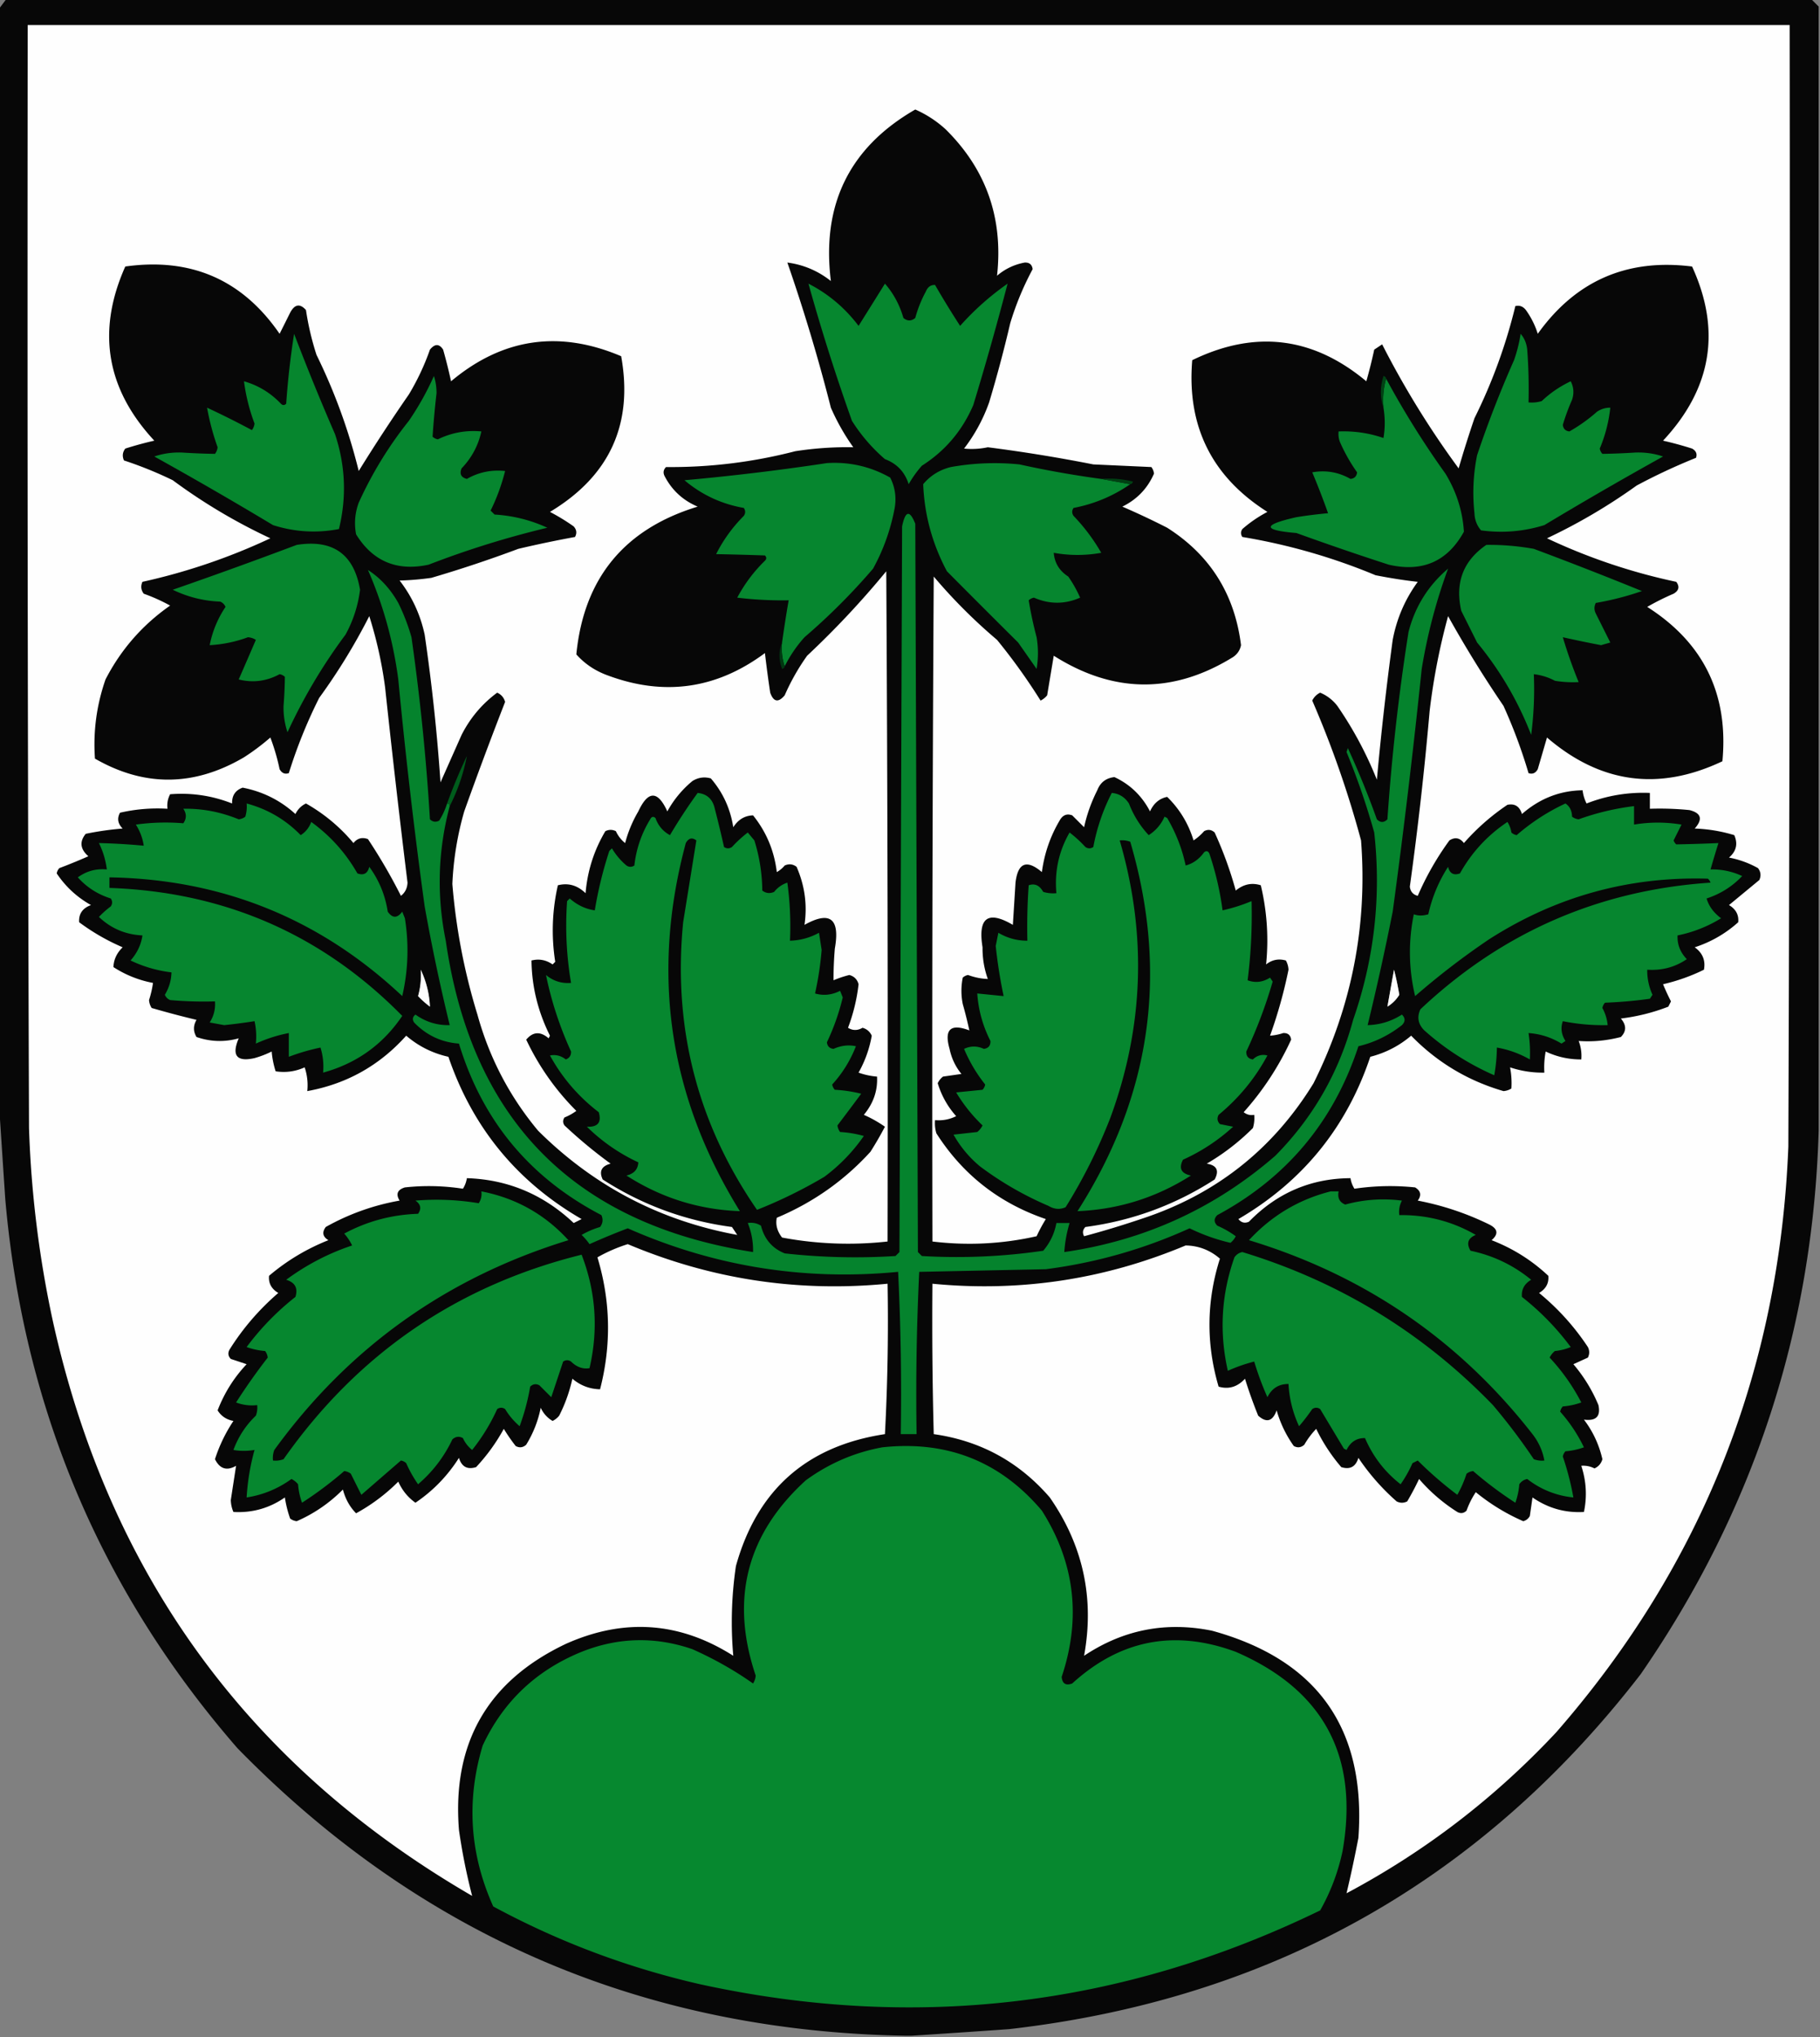 <svg xmlns="http://www.w3.org/2000/svg" width="690" height="772" style="shape-rendering:geometricPrecision;text-rendering:geometricPrecision;image-rendering:optimizeQuality;fill-rule:evenodd;clip-rule:evenodd"><rect width="100%" height="100%" fill="#808080" stroke="none"/><path style="opacity:.943" fill="#000100" d="M2.5-.5h684l3 3v426c-2.199 75.429-24.699 144.096-67.5 206-60.527 78.368-140.361 123.201-239.5 134.5a5444.184 5444.184 0 0 1-37 2.5h-2c-99.626-1.691-184.126-38.024-253.5-109-51.725-59.495-81.058-128.828-88-208-.86-12.822-1.694-25.488-2.5-38V3.5a304.438 304.438 0 0 0 3-4zm157 368c2.097 4.387 3.263 9.054 3.5 14a35.594 35.594 0 0 1-4.5-4 28.819 28.819 0 0 0 1-10zm369 0c.783 3.009 1.45 6.176 2 9.5-1.104 1.82-2.604 3.32-4.5 4.5.809-4.591 1.642-9.258 2.5-14z"/><path style="opacity:1" fill="#fefefe" d="M510.5 717.5a476.959 476.959 0 0 0 4.5-21c2.966-41.364-15.534-67.531-55.5-78.5-17.526-3.552-33.693-.386-48.5 9.5 3.975-21.792-.358-41.792-13-60-11.655-13.494-26.321-21.494-44-24-.5-18.997-.667-37.997-.5-57 33.242 3.227 65.242-1.606 96-14.5 4.922.086 9.255 1.753 13 5-5.109 16.1-5.276 32.266-.5 48.5 3.826 1.109 7.159.109 10-3a174.575 174.575 0 0 0 5 14c3.159 2.841 5.492 2.174 7-2a43.982 43.982 0 0 0 6.5 13.5c1.444.781 2.777.614 4-.5a31.177 31.177 0 0 1 4.5-6 66.694 66.694 0 0 0 9.5 14.5c3.304 1.042 5.471-.125 6.5-3.5a84.943 84.943 0 0 0 14.5 16.5c1.333.667 2.667.667 4 0a103.382 103.382 0 0 0 4.5-8.5 64.556 64.556 0 0 0 14.5 12.5c1.284.684 2.451.517 3.5-.5a31.412 31.412 0 0 1 3.5-7 76.71 76.71 0 0 0 18 11c1.147-.318 1.981-.984 2.5-2l1-7c5.899 4.079 12.399 5.912 19.5 5.5 1.233-5.865.899-11.699-1-17.5a9.108 9.108 0 0 1 5 1c1.546-.712 2.546-1.878 3-3.5-1.265-5.528-3.598-10.528-7-15 4.583.612 6.416-1.221 5.5-5.5a58.174 58.174 0 0 0-9.5-15.5c1.851-.837 3.684-1.671 5.5-2.5.667-1.333.667-2.667 0-4a91.839 91.839 0 0 0-18.5-20.5c2.602-1.554 3.769-3.72 3.5-6.5-6.273-5.888-13.44-10.388-21.5-13.5 2.71-2.351 2.377-4.351-1-6a107.228 107.228 0 0 0-27-9c1.491-2.022 1.158-3.688-1-5a91.548 91.548 0 0 0-23 .5 10.258 10.258 0 0 1-1.5-4c-15.022.087-27.855 5.587-38.5 16.5-1.574.699-2.907.365-4-1 24.373-14.253 41.04-34.753 50-61.5 5.805-1.485 10.971-4.152 15.5-8 9.804 10.07 21.471 17.07 35 21a6.293 6.293 0 0 0 3-1 31.6 31.6 0 0 0-.5-8 38.496 38.496 0 0 0 13 2 32.462 32.462 0 0 1 .5-8c4.255 2.022 8.755 3.022 13.5 3a15.418 15.418 0 0 0-1-7c5.338.387 10.671-.113 16-1.5 2.147-2.162 2.147-4.496 0-7a74.332 74.332 0 0 0 18-4.5l1-2a83.63 83.63 0 0 1-3-6.5 71.477 71.477 0 0 0 15.5-5.5c.658-3.525-.509-6.359-3.5-8.5a45.474 45.474 0 0 0 16.5-9.5c.269-2.78-.898-4.946-3.5-6.5l11.5-9.5c.72-1.612.554-3.112-.5-4.5a36.314 36.314 0 0 0-11-4c2.775-2.38 3.442-5.213 2-8.5a58.036 58.036 0 0 0-15-2.5c3.151-3.54 2.485-5.874-2-7a112.97 112.97 0 0 0-15-.5v-6c-8.284-.343-16.284.99-24 4a14.72 14.72 0 0 1-1.5-5c-8.608.12-16.274 3.12-23 9-.869-2.894-2.702-4.061-5.5-3.5a84.943 84.943 0 0 0-16.5 14.5c-1.555-2.015-3.389-2.348-5.5-1a108.656 108.656 0 0 0-12 21c-1.791-.462-2.791-1.629-3-3.5 3.06-22.101 5.56-44.268 7.5-66.5a245.231 245.231 0 0 1 7-36 442.15 442.15 0 0 0 21 34 196.907 196.907 0 0 1 9.5 25.5c1.496.507 2.663.007 3.5-1.5l3.5-12c20.266 17.407 42.433 20.407 66.5 9 2.392-25.382-7.108-44.882-28.5-58.5a94.478 94.478 0 0 1 10-5c2.025-1.194 2.359-2.694 1-4.5a223.206 223.206 0 0 1-49-16.5 216.868 216.868 0 0 0 34-20 228.065 228.065 0 0 1 22.5-10.5c.507-1.496.007-2.663-1.5-3.5a133.74 133.74 0 0 0-11-3c18.446-19.766 22.112-41.766 11-66-24.62-3.104-44.12 5.396-58.5 25.5a31.646 31.646 0 0 0-4.5-9c-1.091-1.388-2.424-1.888-4-1.5a203.147 203.147 0 0 1-15.5 42.5 430.744 430.744 0 0 0-6 19 339.387 339.387 0 0 1-29-47l-3 2a195.112 195.112 0 0 1-3 12c-20.228-16.892-42.228-19.559-66-8-2.095 24.977 7.405 44.144 28.5 57.5a48.932 48.932 0 0 0-9.5 6.5c-.667 1-.667 2 0 3a228.578 228.578 0 0 1 50.5 14.5c5.629 1.111 10.962 1.944 16 2.5-4.81 6.587-7.977 13.921-9.5 22a1222.01 1222.01 0 0 0-6 53 141.156 141.156 0 0 0-15-28c-1.739-2.241-3.906-3.908-6.5-5a6.547 6.547 0 0 0-3 3 383.717 383.717 0 0 1 18.5 53c2.48 32.266-3.52 62.933-18 92-15.43 25.152-37.263 42.319-65.5 51.5a350.414 350.414 0 0 1-21.5 6.5c-.684-1.284-.517-2.451.5-3.5 17.692-2.348 34.025-8.348 49-18 1.818-3.387.818-5.387-3-6a85.684 85.684 0 0 0 17.5-13.5 12.93 12.93 0 0 0 .5-5c-1.478.262-2.811-.071-4-1a109.381 109.381 0 0 0 18-27.5c-.234-1.732-1.234-2.566-3-2.5-1.635.546-3.301.88-5 1a178.426 178.426 0 0 0 7-25 7.93 7.93 0 0 0-1-3.5c-2.757-.782-5.257-.282-7.5 1.5 1.023-10.087.356-20.087-2-30-3.4-1.084-6.566-.417-9.5 2a145.256 145.256 0 0 0-8-22c-1.223-1.114-2.556-1.281-4-.5a19.887 19.887 0 0 1-4 3.5c-1.935-6.373-5.268-11.873-10-16.5-2.96.606-5.127 2.439-6.5 5.5-3.084-5.919-7.584-10.253-13.5-13-3.188.356-5.355 2.023-6.5 5a58.455 58.455 0 0 0-5 14l-4.5-4.5c-1.867-.711-3.367-.211-4.5 1.5-3.718 6.151-6.051 12.818-7 20-5.769-4.889-9.102-3.555-10 4l-1 16c-9.475-5.558-13.308-2.724-11.5 8.5-.043 4.156.624 8.156 2 12-2.495-.078-4.995-.578-7.5-1.5a3.943 3.943 0 0 0-2 1 25.238 25.238 0 0 0 0 10 163.198 163.198 0 0 1 2.5 10c-7.12-2.714-9.62-.381-7.5 7 .739 3.562 2.239 6.728 4.5 9.5l-7 1a7.248 7.248 0 0 0-2 2.5c1.432 4.701 3.766 8.867 7 12.5-2.514 1.252-5.18 1.752-8 1.5a12.93 12.93 0 0 0 .5 5c9.981 15.636 23.814 26.47 41.5 32.5a60.631 60.631 0 0 0-3.5 6.5c-13.009 2.942-26.176 3.609-39.5 2-.167-84.001 0-168.001.5-252a203.899 203.899 0 0 0 24 24 225.675 225.675 0 0 1 16.5 23 7.248 7.248 0 0 0 2.5-2l2.5-15c22.671 14.353 45.338 14.52 68 .5 1.624-1.117 2.624-2.617 3-4.5-2.413-19.353-11.746-34.186-28-44.5a290.008 290.008 0 0 0-17-8c5.559-2.725 9.559-6.891 12-12.5a4.933 4.933 0 0 0-1-2.5l-22-1a597.525 597.525 0 0 0-40-6.5 28.95 28.95 0 0 1-9 .5 63.56 63.56 0 0 0 9.5-17.5 496.928 496.928 0 0 0 8-30 110.837 110.837 0 0 1 8.5-20.5c-.234-1.732-1.234-2.566-3-2.5-3.966.733-7.466 2.4-10.5 5 2.401-21.806-4.099-40.306-19.5-55.5a42.157 42.157 0 0 0-11.5-7.5c-24.925 14.347-35.592 36.013-32 65-4.885-3.861-10.385-6.195-16.5-7a673.034 673.034 0 0 1 16.5 55 82.671 82.671 0 0 0 8.5 15c-7.264-.142-14.598.358-22 1.5a188.089 188.089 0 0 1-49 6c-1.017 1.049-1.184 2.216-.5 3.5 2.767 5.309 6.933 9.142 12.5 11.5-27.822 8.482-43.155 27.149-46 56 3.237 3.632 7.237 6.299 12 8 21.361 7.928 41.194 5.095 59.5-8.5a461.346 461.346 0 0 0 2 15c1.253 3.544 3.087 3.877 5.5 1a83.167 83.167 0 0 1 8.5-15 338.907 338.907 0 0 0 30-32c.5 84.666.667 169.333.5 254a135.465 135.465 0 0 1-40-1.5c-1.867-2.393-2.534-4.893-2-7.5 13.749-5.776 25.583-14.109 35.5-25a133.668 133.668 0 0 0 5.5-9.5 46.069 46.069 0 0 0-8-4.5c3.626-4.365 5.293-9.198 5-14.5a26.724 26.724 0 0 1-7-1.5 43.996 43.996 0 0 0 5-14c-.712-1.546-1.878-2.546-3.5-3-1.882 1.106-3.716 1.106-5.5 0a67.87 67.87 0 0 0 4-16.5c-.5-1.833-1.667-3-3.5-3.5a40.179 40.179 0 0 0-6 2c-.003-3.965.164-7.965.5-12 2.025-11.407-1.808-14.407-11.5-9 1.109-7.549.109-14.882-3-22-1.388-1.054-2.888-1.22-4.5-.5a10.756 10.756 0 0 1-3 2.5c-.963-8.066-3.963-15.233-9-21.5-3.142.088-5.642 1.588-7.5 4.5-1.101-7.032-3.935-13.198-8.5-18.5-2.471-.706-4.805-.373-7 1-3.922 3.251-7.088 7.084-9.5 11.5-3.614-7.966-7.281-7.966-11 0a47.223 47.223 0 0 0-5 12 12.14 12.14 0 0 1-3.5-4.5c-1.333-.667-2.667-.667-4 0-4.29 7.206-6.79 15.04-7.5 23.5-3.078-2.996-6.578-3.996-10.5-3a76.689 76.689 0 0 0-1 29l-1 1c-2.457-1.725-5.123-2.225-8-1.5.114 9.883 2.448 19.383 7 28.5l-.5 1c-3.119-2.711-5.953-2.544-8.5.5a95.822 95.822 0 0 0 19 27 20.532 20.532 0 0 1-4.5 2.5c-.667 1-.667 2 0 3a180.773 180.773 0 0 0 17.5 14.5c-3.459.916-4.459 2.916-3 6 14.973 9.651 31.306 15.651 49 18l2 3c-29.261-5.38-54.428-18.547-75.5-39.5-10.801-12.932-18.468-27.599-23-44a231.984 231.984 0 0 1-9.5-49.5 117.438 117.438 0 0 1 4.5-27.5 1548.8 1548.8 0 0 1 15.5-41.5c-.454-1.622-1.454-2.788-3-3.5-5.726 4.232-10.226 9.565-13.5 16l-8 18a729.617 729.617 0 0 0-6-56c-1.636-7.588-4.802-14.421-9.5-20.5 3.8-.083 7.8-.416 12-1a478.214 478.214 0 0 0 33-11 437.326 437.326 0 0 1 21.5-4.5c.781-1.444.614-2.777-.5-4a77.927 77.927 0 0 0-9-5.5c22.634-13.592 31.634-33.258 27-59-23.531-9.997-45.031-6.83-64.5 9.5a195.112 195.112 0 0 0-3-12c-1.482-2.281-3.149-2.281-5 0a91.958 91.958 0 0 1-8 17 664.408 664.408 0 0 0-19 29 217.15 217.15 0 0 0-16-44 104.915 104.915 0 0 1-4-17c-2.276-2.564-4.276-2.23-6 1-1.34 2.702-2.673 5.369-4 8-14.094-20.489-33.594-28.989-58.5-25.5-10.903 24.396-7.236 46.396 11 66-3.71.844-7.377 1.844-11 3-1.054 1.388-1.22 2.888-.5 4.5a146.799 146.799 0 0 1 18.5 7.5 214.36 214.36 0 0 0 37 22A231.307 231.307 0 0 1 54 220.5c-.72 1.612-.554 3.112.5 4.5a67.473 67.473 0 0 1 10 4.5c-10.473 7.307-18.64 16.64-24.5 28-3.39 9.734-4.724 19.734-4 30 18.759 10.777 37.592 10.61 56.5-.5a86.418 86.418 0 0 0 10-7.5 80.319 80.319 0 0 1 3.5 12c.837 1.507 2.004 2.007 3.5 1.5a188.573 188.573 0 0 1 11.5-28.5 227.84 227.84 0 0 0 19-31 158.003 158.003 0 0 1 6 27 4654.725 4654.725 0 0 0 8.5 74c-.098 2.119-.931 3.786-2.5 5a209.21 209.21 0 0 0-12.5-21.5c-2.201-.825-4.034-.325-5.5 1.5a65.036 65.036 0 0 0-18-15c-1.767.84-3.101 2.173-4 4-5.69-5.178-12.357-8.512-20-10-2.76.977-4.094 2.977-4 6-7.557-2.978-15.39-4.144-23.5-3.5-.906 1.699-1.24 3.533-1 5.5a63.13 63.13 0 0 0-18 1.5c-1.183 2.155-.85 4.155 1 6-4.71.375-9.377 1.042-14 2-2.428 2.968-2.095 5.802 1 8.5a220.424 220.424 0 0 1-11 4.5 3.942 3.942 0 0 0-1 2c3.368 5.034 7.701 9.034 13 12-3.203 1.172-4.703 3.339-4.5 6.5a81.158 81.158 0 0 0 16.5 9.5c-2.218 2.157-3.385 4.657-3.5 7.5a41.53 41.53 0 0 0 15 6c-.282 2.116-.782 4.283-1.5 6.5a6.291 6.291 0 0 0 1 3 364.261 364.261 0 0 0 17 4.5c-1.28 2.202-1.28 4.368 0 6.5 5.291 1.828 10.625 1.994 16 .5-2.769 6.522-.769 9.022 6 7.5a38.029 38.029 0 0 0 6.5-2.5 34.041 34.041 0 0 0 1.5 7.5c3.797.59 7.464.09 11-1.5a21.127 21.127 0 0 1 1 9c14.885-2.694 27.385-9.694 37.5-21 4.662 3.998 9.995 6.664 16 8 9.176 26.838 26.009 47.338 50.5 61.5l-3 1.5c-11.481-10.833-24.981-16.5-40.5-17a10.258 10.258 0 0 1-1.5 4 83.878 83.878 0 0 0-22-.5c-2.846.879-3.513 2.546-2 5a88.01 88.01 0 0 0-28 10c-1.491 2.022-1.158 3.688 1 5-8.266 3.275-15.766 7.775-22.5 13.5-.269 2.78.898 4.946 3.5 6.5-7.289 6.283-13.456 13.449-18.5 21.5-.684 1.284-.517 2.451.5 3.5l6 2c-4.792 5.075-8.459 10.908-11 17.5 1.38 2.191 3.38 3.524 6 4a58.239 58.239 0 0 0-7 14.5c1.83 3.684 4.496 4.518 8 2.5-.664 4.323-1.33 8.657-2 13 .05 1.6.384 3.1 1 4.5 7.132.4 13.632-1.433 19.5-5.5a43.385 43.385 0 0 0 2 8 4.933 4.933 0 0 0 2.5 1c6.575-2.875 12.409-6.875 17.5-12 .941 3.574 2.607 6.574 5 9a69.811 69.811 0 0 0 16-12c1.47 3.296 3.637 5.963 6.5 8 6.66-4.494 12.16-10.16 16.5-17 1.029 3.375 3.196 4.542 6.5 3.5a71.014 71.014 0 0 0 10.5-14.5 69.2 69.2 0 0 0 4.5 6.5c1.444.781 2.777.614 4-.5a42.304 42.304 0 0 0 5.5-14 10.91 10.91 0 0 0 4.5 5 7.248 7.248 0 0 0 2.5-2 58.455 58.455 0 0 0 5-14c3.067 2.591 6.567 3.924 10.5 4 4.327-16.788 3.994-33.455-1-50a59.109 59.109 0 0 1 11.5-5c31.555 13.299 64.389 18.299 98.5 15 .333 19.012 0 38.012-1 57-29.651 4.486-48.484 21.153-56.5 50a145.215 145.215 0 0 0-1 34c-20.278-12.883-41.444-14.383-63.5-4.5-29.629 14.078-43.129 37.578-40.5 70.5a227.68 227.68 0 0 0 5 25c-84.732-49.128-137.732-121.795-159-218a409.035 409.035 0 0 1-9-73c-.5-139.333-.667-278.666-.5-418h668c.167 141.667 0 283.334-.5 425-3.367 84.671-32.7 158.671-88 222-23.227 24.834-49.727 45.167-79.5 61zm-351-350a28.819 28.819 0 0 1-1 10 35.594 35.594 0 0 0 4.5 4c-.237-4.946-1.403-9.613-3.5-14zm369 0c-.858 4.742-1.691 9.409-2.5 14 1.896-1.18 3.396-2.68 4.5-4.5a107.274 107.274 0 0 0-2-9.5z"/><path style="opacity:1" fill="#06872f" d="M306.5 107.5c7.536 3.866 13.869 9.199 19 16a8231.539 8231.539 0 0 0 10-16c3.26 3.734 5.594 8.067 7 13 1.506 1.247 3.006 1.247 4.5 0a45.892 45.892 0 0 1 4-10c.72-1.755 1.887-2.589 3.5-2.5a353.188 353.188 0 0 0 9.5 15.5 103.253 103.253 0 0 1 18-16 1201.998 1201.998 0 0 1-13 46c-4.178 9.725-10.678 17.392-19.5 23a40.943 40.943 0 0 0-5 7c-1.459-4.626-4.459-7.793-9-9.5a64.556 64.556 0 0 1-12.5-14.5 769.123 769.123 0 0 1-16.5-52z"/><path style="opacity:1" fill="#06862e" d="M111.5 126.5a888.063 888.063 0 0 0 15.5 38c3.961 11.875 4.461 23.875 1.5 36-8.489 1.615-16.823 1.115-25-1.5a1518.69 1518.69 0 0 0-45-26c3.316-1.13 6.816-1.63 10.5-1.5 4.217.275 8.384.442 12.5.5a4.94 4.94 0 0 0 1-2.5 94.662 94.662 0 0 1-4-15 337.462 337.462 0 0 1 17 8.5 4.94 4.94 0 0 0 1-2.5 70.938 70.938 0 0 1-4-16c5.398 1.537 10.065 4.37 14 8.5.667.667 1.333.667 2 0a308.439 308.439 0 0 1 3-26.5zM576.5 126.5c1.427 1.648 2.26 3.648 2.5 6 .5 6.658.666 13.325.5 20a12.93 12.93 0 0 0 5-.5 41.529 41.529 0 0 1 11-7.5c1.147 2.265 1.314 4.598.5 7a81.041 81.041 0 0 0-3.5 9.5c.167 1.5 1 2.333 2.5 2.5a62.123 62.123 0 0 0 10.5-7.5c1.525-1.009 3.192-1.509 5-1.5a55.017 55.017 0 0 1-4 15.5 3.943 3.943 0 0 0 1 2c4.116-.058 8.283-.225 12.5-.5 3.684-.13 7.184.37 10.5 1.5a1499.787 1499.787 0 0 0-45 26c-7.809 2.435-15.809 3.102-24 2-1.574-1.826-2.407-3.993-2.5-6.5a71.621 71.621 0 0 1 1-22 414.953 414.953 0 0 1 14-36 54.874 54.874 0 0 0 2.5-10z"/><path style="opacity:1" fill="#06862f" d="M164.5 142.5c.663 1.973.996 4.139 1 6.5a325.016 325.016 0 0 0-1.5 16.5 3.943 3.943 0 0 0 2 1c5.203-2.538 10.703-3.538 16.5-3-1.183 5.365-3.683 10.032-7.5 14-.854 2.107-.188 3.441 2 4 4.49-2.556 9.323-3.556 14.5-3-1.346 5.325-3.18 10.325-5.5 15l1.5 1.5c7.03.424 13.697 2.091 20 5a351.483 351.483 0 0 0-45 14c-11.988 2.582-21.155-1.251-27.5-11.5-.767-4.094-.434-8.094 1-12 5.079-11.169 11.412-21.502 19-31a106.064 106.064 0 0 0 9.5-17zM525.5 143.5a336.722 336.722 0 0 0 22.5 36c4.171 6.842 6.504 14.175 7 22-6.22 11.283-15.72 15.45-28.5 12.5a1083.936 1083.936 0 0 1-35-12c-12.967-1.076-12.967-3.076 0-6a171.684 171.684 0 0 1 12-1.5 286.501 286.501 0 0 0-6-15.5c5.126-.921 9.959-.088 14.5 2.5 1.5-.167 2.333-1 2.5-2.5a64.515 64.515 0 0 1-6.5-11.5 8.43 8.43 0 0 1-.5-4c5.924-.216 11.591.618 17 2.5.641-3.743.641-7.577 0-11.5-.315-3.871.018-7.538 1-11z"/><path style="opacity:.984" fill="#004315" d="M525.5 143.5c-.982 3.462-1.315 7.129-1 11-1.309-3.851-1.309-7.851 0-12 .607.124.94.457 1 1z"/><path style="opacity:1" fill="#06862f" d="M297.5 252.5c-.977-2.787-1.31-5.787-1-9 .754-5.4 1.587-10.734 2.5-16a142.992 142.992 0 0 1-19.5-1 56.683 56.683 0 0 1 10.5-14c.667-.667.667-1.333 0-2-6.077-.212-12.244-.378-18.5-.5a56.289 56.289 0 0 1 10.5-14.5c.667-1 .667-2 0-3-8.475-1.489-15.975-4.989-22.5-10.5a900.871 900.871 0 0 0 54-6.5c8.548-.539 16.548 1.294 24 5.5 1.978 3.933 2.478 8.1 1.5 12.5a76.245 76.245 0 0 1-8 22c-8 9.333-16.667 18-26 26a49.781 49.781 0 0 0-7.5 11zM417.5 181.5l11 2c-6.498 4.496-13.664 7.496-21.5 9-.667 1-.667 2 0 3a71.526 71.526 0 0 1 10.5 14 50.497 50.497 0 0 1-18 0c.297 3.826 2.13 6.826 5.5 9a46.928 46.928 0 0 1 4.5 8c-5.797 2.55-11.63 2.55-17.5 0a3.943 3.943 0 0 0-2 1 148.473 148.473 0 0 0 3 14c.667 4 .667 8 0 12l-7-10a4980.469 4980.469 0 0 1-27-27c-5.538-10.379-8.538-21.379-9-33 2.741-3.292 6.241-5.459 10.5-6.5a93.664 93.664 0 0 1 26-1 377.169 377.169 0 0 0 31 5.5z"/><path style="opacity:.988" fill="#004214" d="M417.5 181.5a36.875 36.875 0 0 1 12 1c-.124.607-.457.94-1 1l-11-2z"/><path style="opacity:1" fill="#05832d" d="M169.5 304.5c.667 0 1 .333 1 1-4.494 16.886-4.994 33.886-1.5 51 9.819 67.986 48.653 107.319 116.5 118 .084-3.831-.583-7.498-2-11 1.788-.285 3.455.048 5 1 1.277 5.099 4.277 8.599 9 10.5a241.257 241.257 0 0 0 42 1l1.5-1.5 1-275c1.231-5.985 2.898-6.318 5-1l1 276 1.5 1.5c15.409.902 30.743.235 46-2 2.615-3.062 4.281-6.562 5-10.5h5a49.299 49.299 0 0 0-2 11c30.341-4.38 57.008-16.546 80-36.5 14.327-14.474 24.16-31.64 29.5-51.5 8.026-23.09 10.693-46.757 8-71a274.503 274.503 0 0 0-10.5-30.5l.5-1.5a335.19 335.19 0 0 1 11 27c1.333 1.333 2.667 1.333 4 0a808.324 808.324 0 0 1 8-71c2.467-9.605 7.467-17.605 15-24-4.511 12.226-7.844 24.892-10 38a2884.932 2884.932 0 0 1-11 92 1039.426 1039.426 0 0 1-9.5 43c4.69-.119 9.024-1.452 13-4 1.333 1.333 1.333 2.667 0 4-4.977 3.906-10.477 6.573-16.5 8-9.325 28.488-27.158 49.821-53.5 64-1.333 1.333-1.333 2.667 0 4a36.16 36.16 0 0 1 7 4 7.248 7.248 0 0 1-2 2.5c-5.271-1.204-10.438-3.037-15.5-5.5-17.343 7.879-35.509 13.046-54.5 15.5l-48 1a953.952 953.952 0 0 0-1 61.5h-6a953.952 953.952 0 0 0-1-61.5c-35.657 3.44-69.824-2.06-102.5-16.5a274.935 274.935 0 0 0-14.5 6 23.65 23.65 0 0 0-3-3.5 32.5 32.5 0 0 1 7-3c1.054-1.388 1.22-2.888.5-4.5-27.116-14.114-45.116-35.781-54-65-6.664-.498-12.331-3.165-17-8-.749-1.135-.583-2.135.5-3 3.912 2.794 8.245 4.127 13 4a733.165 733.165 0 0 1-9.5-45 2068.46 2068.46 0 0 1-10-86c-1.894-14.415-5.728-28.248-11.5-41.5 4.677 3.025 8.511 7.192 11.5 12.5a76.684 76.684 0 0 1 5 13 851.544 851.544 0 0 1 7 69c1.049 1.017 2.216 1.184 3.5.5a27.319 27.319 0 0 0 3-6.5z"/><path style="opacity:1" fill="#06862e" d="M112.5 206.5c13.715-2.159 21.715 3.508 24 17a47.32 47.32 0 0 1-5.5 17 206.547 206.547 0 0 0-22 37 29.075 29.075 0 0 1-1.5-10c.296-3.716.462-7.383.5-11a3.943 3.943 0 0 0-2-1c-4.954 2.682-10.12 3.348-15.5 2a2499.563 2499.563 0 0 0 6.5-15 6.29 6.29 0 0 0-3-1 49.28 49.28 0 0 1-14.5 3c1.023-5.216 3.023-10.049 6-14.5-.405-.945-1.072-1.612-2-2-6.334-.25-12.334-1.75-18-4.5a1921.356 1921.356 0 0 0 47-17z"/><path style="opacity:1" fill="#06862f" d="M563.5 206.5a94.985 94.985 0 0 1 18 1.5 1504.163 1504.163 0 0 1 41 16 110.872 110.872 0 0 1-17.5 4.5c-.667 1.333-.667 2.667 0 4l5.5 11-3.5 1a460.518 460.518 0 0 1-14.5-3 178.895 178.895 0 0 0 6 17 40.914 40.914 0 0 1-9-.5 22.394 22.394 0 0 0-8-2.5 133.155 133.155 0 0 1-1 23c-4.969-12.792-11.802-24.459-20.5-35l-6-12c-2.438-10.655.729-18.989 9.5-25z"/><path style="opacity:.987" fill="#003812" d="M296.5 243.5c-.31 3.213.023 6.213 1 9-.06.543-.393.876-1 1-1.306-3.48-1.306-6.813 0-10z"/><path style="opacity:.988" fill="#005d1d" d="M170.5 305.5c0-.667-.333-1-1-1a209.59 209.59 0 0 1 7.5-18 71.206 71.206 0 0 1-6.5 19z"/><path style="opacity:1" fill="#06872f" d="M264.5 300.5c3.543.372 5.71 2.372 6.5 6a455.292 455.292 0 0 1 3.5 14.5c1 .667 2 .667 3 0a46.607 46.607 0 0 1 6-5.5l2.5 3a65.567 65.567 0 0 1 3 19c1.388 1.054 2.888 1.22 4.5.5a10.502 10.502 0 0 1 5-3.5 121.862 121.862 0 0 1 1 22c3.891-.109 7.558-1.109 11-3l1 6.5a119.196 119.196 0 0 1-2.5 16.5c3.195.924 6.361.59 9.5-1l1 2.5a85.91 85.91 0 0 1-6 17c.167 1.5 1 2.333 2.5 2.5 2.865-1.276 5.699-1.61 8.5-1-2.13 5.437-5.13 10.271-9 14.5a3.943 3.943 0 0 0 1 2c3.382.176 6.715.676 10 1.5a1329.718 1329.718 0 0 1-9 12 4.933 4.933 0 0 0 1 2.5c3.053.179 6.053.679 9 1.5a66.208 66.208 0 0 1-15 15.5 180.598 180.598 0 0 1-25.5 12.5c-22.601-32.731-31.934-69.065-28-109 1.683-10.403 3.35-20.736 5-31-1.587-1.227-2.921-.894-4 1-13.312 49.48-6.479 95.98 20.5 139.5-15.529-.564-29.862-5.064-43-13.5 2.864-.685 4.364-2.351 4.5-5a69.5 69.5 0 0 1-19.5-13.5c4.137.203 5.637-1.63 4.5-5.5-7.684-5.874-13.851-13.041-18.5-21.5 2.169-.429 4.169.071 6 1.5 1.381-.5 2.047-1.5 2-3-4.297-9.391-7.464-19.057-9.5-29 2.757 2.295 5.923 3.295 9.5 3a129.554 129.554 0 0 1-1.5-31l1-1c2.843 2.509 6.01 4.009 9.5 4.5a149.496 149.496 0 0 1 5.5-22.5l1-1a25.55 25.55 0 0 0 5.5 6.5c1 .667 2 .667 3 0 .701-6.27 2.701-12.104 6-17.5.502-1.021 1.168-1.188 2-.5 1.028 2.916 2.862 5.083 5.5 6.5a202.608 202.608 0 0 1 10.5-16zM421.5 300.5c2.763.244 4.929 1.577 6.5 4 1.763 4.541 4.263 8.541 7.5 12 2.7-1.734 4.7-4.068 6-7l1 .5c3.342 5.706 5.675 11.706 7 18 2.765-.72 5.099-2.387 7-5 .832-.688 1.498-.521 2 .5a113.491 113.491 0 0 1 5 21.5 64.978 64.978 0 0 0 11-3.5 198.887 198.887 0 0 1-1.5 30c2.899 1.079 5.733.746 8.5-1l1 1.5a181.163 181.163 0 0 1-10 26.5c-.066 1.766.768 2.766 2.5 3 1.582-1.529 3.415-2.029 5.5-1.5-4.655 8.663-10.822 16.163-18.5 22.5-.684 1.284-.517 2.451.5 3.5l5 1a71.858 71.858 0 0 1-19 12.5c-1.679 3.242-.679 5.242 3 6-13.143 8.368-27.476 12.868-43 13.5 27.939-43.682 34.606-90.348 20-140a8.43 8.43 0 0 0-4-.5c10.343 35.434 9.176 70.434-3.5 105a202.404 202.404 0 0 1-17 34c-2.147.976-4.314.809-6.5-.5-9.32-3.989-17.987-8.989-26-15-4.087-3.416-7.42-7.416-10-12l9-1a7.248 7.248 0 0 0 2-2.5 59.951 59.951 0 0 1-10-12.5l10-1a3.943 3.943 0 0 0 1-2 57.113 57.113 0 0 1-8-13.5c2.479-1.173 4.979-1.173 7.5 0 1.732-.234 2.566-1.234 2.5-3-2.901-5.696-4.567-11.696-5-18l10 1a188.165 188.165 0 0 1-3-19l1-5c3.397 2.022 7.064 3.022 11 3-.166-7.008 0-14.008.5-21 2.291-.811 4.125.023 5.5 2.5a12.93 12.93 0 0 0 5 .5c-.75-8.255.917-15.922 5-23a46.607 46.607 0 0 1 6 5.5c1 .667 2 .667 3 0a74.413 74.413 0 0 1 7-20.5z"/><path style="opacity:1" fill="#06862f" d="M93.5 304.5c7.958 2.134 14.791 6.134 20.5 12 1.855-1.163 3.189-2.83 4-5 7.258 5.256 13.091 11.756 17.5 19.5 2.388.865 3.888.032 4.5-2.5 3.721 5.107 6.054 10.774 7 17 1.775 2.544 3.608 2.544 5.5 0l1 2.5c1.586 9.929 1.253 19.763-1 29.5-31.105-29.264-68.105-44.264-111-45v4c43.685 1.523 80.685 17.69 111 48.5-7.291 10.824-17.291 17.991-30 21.5.284-3.277-.049-6.443-1-9.5a79.108 79.108 0 0 0-12 3.5v-9a54.65 54.65 0 0 0-12.5 4c.284-2.909.117-5.742-.5-8.5a213.946 213.946 0 0 1-11.5 1.5l-5.5-1c1.555-2.443 2.222-5.11 2-8a145.05 145.05 0 0 1-17-.5c-.928-.388-1.595-1.055-2-2 1.614-2.695 2.448-5.528 2.5-8.5a49.094 49.094 0 0 1-15.5-4.5c2.508-2.843 4.008-6.01 4.5-9.5-6.416-.301-11.916-2.635-16.5-7a35.607 35.607 0 0 1 4.5-4c.667-1 .667-2 0-3-4.934-1.545-9.1-4.212-12.5-8 3.257-2.379 6.924-3.379 11-3-.45-3.548-1.45-6.881-3-10 5.681.135 11.348.468 17 1-.424-2.854-1.424-5.521-3-8 5.99-.833 11.99-1 18-.5 1.267-1.796 1.267-3.629 0-5.5 7.12-.146 14.12 1.187 21 4a4.932 4.932 0 0 0 2.5-1c.493-1.634.66-3.301.5-5zM593.5 304.5c1.617 1.089 2.45 2.756 2.5 5a4.933 4.933 0 0 0 2.5 1 96.303 96.303 0 0 1 21-5v7a54.268 54.268 0 0 1 18 0l-3 6a3.647 3.647 0 0 0 1 1.5 608.402 608.402 0 0 0 16-.5 365.799 365.799 0 0 0-3 10 26.528 26.528 0 0 1 12 2.5c-3.774 3.971-8.274 6.805-13.5 8.5.852 2.906 2.685 5.406 5.5 7.5a50.16 50.16 0 0 1-16.5 6.5c-.16 3.398 1.007 6.398 3.5 9-4.43 3.026-9.43 4.359-15 4a22.122 22.122 0 0 0 2 9.5l-1 1.5a166.115 166.115 0 0 1-17 1.5 3.943 3.943 0 0 0-1 2 16.994 16.994 0 0 1 2 6.5c-5.802.124-11.468-.376-17-1.5-.899 2.538-.566 5.038 1 7.5l-1.5 1c-3.872-2.358-8.039-3.691-12.5-4 .505 3.341.672 6.674.5 10-3.992-2.258-8.159-3.758-12.5-4.5a62.688 62.688 0 0 1-1 10.5c-9.773-4.286-18.606-9.953-26.5-17-2.37-2.349-2.87-5.015-1.5-8 30.97-29.154 67.637-45.154 110-48a3.647 3.647 0 0 0-1-1.5c-29.985-.896-57.652 6.77-83 23a290.354 290.354 0 0 0-28 21.5c-2.444-10.242-2.611-20.575-.5-31 1.626.597 3.459.597 5.5 0a54.893 54.893 0 0 1 7.5-18c.612 2.532 2.112 3.365 4.5 2.5 4.429-7.93 10.429-14.43 18-19.5a10.258 10.258 0 0 1 1.5 4 3.943 3.943 0 0 0 2 1c5.652-4.902 11.819-8.902 18.5-12z"/><path style="opacity:1" fill="#06872f" d="M182.5 451.5c13.071 2.534 24.071 8.701 33 18.5-46.133 14.164-83.3 40.664-111.5 79.5a8.43 8.43 0 0 0-.5 4 8.43 8.43 0 0 0 4-.5c28.076-39.925 65.743-65.758 113-77.5 5.397 14.003 6.397 28.337 3 43-2.532.431-4.866-.402-7-2.5-1-.667-2-.667-3 0l-4.5 13.5-4.5-4.5c-1.284-.684-2.451-.517-3.5.5a82.903 82.903 0 0 1-4 15 26.9 26.9 0 0 1-5.5-6.5c-1-.667-2-.667-3 0a73.417 73.417 0 0 1-9.5 15.5 12.14 12.14 0 0 1-3.5-4.5c-1.444-.781-2.777-.614-4 .5-3.133 6.605-7.466 12.272-13 17a46.928 46.928 0 0 1-4.5-8 3.943 3.943 0 0 0-2-1c-4.989 4.32-9.989 8.653-15 13-1.327-2.631-2.66-5.298-4-8a4.933 4.933 0 0 0-2.5-1 143.358 143.358 0 0 1-16 12 26.724 26.724 0 0 1-1.5-7 7.248 7.248 0 0 0-2.5-2c-5.122 3.706-10.788 6.039-17 7a86.375 86.375 0 0 1 3-18c-2.79.449-5.456.449-8 0 1.85-5.009 4.683-9.342 8.5-13a8.435 8.435 0 0 0 .5-4 16.874 16.874 0 0 1-8-1 229.665 229.665 0 0 1 12-17 4.933 4.933 0 0 0-1-2.5 26.722 26.722 0 0 1-7-1.5 99.858 99.858 0 0 1 18.5-19c1.042-3.304-.125-5.471-3.5-6.5 7.711-5.688 16.044-10.021 25-13a19.953 19.953 0 0 0-3-4.5c8.696-4.675 18.03-7.175 28-7.5 1.36-1.938 1.027-3.604-1-5 8.103-.659 16.103-.326 24 1 .88-1.356 1.214-2.856 1-4.5zM504.5 451.5h3c-.49 2.448.343 4.115 2.5 5 7.052-1.93 14.219-2.43 21.5-1.5-.906 1.699-1.239 3.533-1 5.5 10.4-.15 20.066 2.35 29 7.5-2.973 1.224-3.64 3.224-2 6 8.601 1.801 16.267 5.468 23 11-2.602 1.554-3.769 3.72-3.5 6.5a99.855 99.855 0 0 1 18.5 19 20.2 20.2 0 0 1-6 1.5 7.248 7.248 0 0 0-2 2.5 75.896 75.896 0 0 1 12 17 26.724 26.724 0 0 1-7 1.5 3.943 3.943 0 0 0-1 2 58.103 58.103 0 0 1 9 13.5 26.724 26.724 0 0 1-7 1.5 3.943 3.943 0 0 0-1 2 105.916 105.916 0 0 1 4 15.5c-6.505-.668-12.338-3.001-17.5-7-1.261.259-2.261.926-3 2a26.724 26.724 0 0 1-1.5 7 143.358 143.358 0 0 1-16-12 4.933 4.933 0 0 0-2.5 1 42.805 42.805 0 0 1-3.5 8 143.141 143.141 0 0 1-15-13l-2 1a46.928 46.928 0 0 1-4.5 8c-5.968-4.643-10.468-10.476-13.5-17.5-3.148-.06-5.481 1.44-7 4.5l-1-.5-9-15c-1-.667-2-.667-3 0a74.242 74.242 0 0 1-5 6.5 43.281 43.281 0 0 1-4-16c-3.655-.028-6.322 1.639-8 5a112.518 112.518 0 0 1-5-13.5 60.002 60.002 0 0 0-10 3.5c-3.306-14.583-2.472-28.916 2.5-43 .739-1.074 1.739-1.741 3-2 36.76 11.203 68.427 30.537 95 58a230.825 230.825 0 0 1 15.5 20.5 8.43 8.43 0 0 0 4 .5c-.65-3.64-2.15-6.973-4.5-10-27.914-35.735-63.748-60.235-107.5-73.5 8.569-9.278 18.903-15.445 31-18.5z"/><path style="opacity:1" fill="#06882f" d="M334.5 548.5c24.581-2.649 44.748 5.351 60.5 24 12.481 19.698 14.981 40.698 7.5 63 .247 2.582 1.58 3.415 4 2.5 18.176-16.568 38.843-20.568 62-12 33.281 14.387 46.781 39.554 40.5 75.5-1.7 7.995-4.533 15.495-8.5 22.5-75.03 36.446-153.363 45.779-235 28-27.542-6.29-53.709-16.124-78.5-29.5-8.932-19.893-10.266-40.227-4-61 7.801-16.676 20.301-28.509 37.5-35.5 13.887-5.526 27.887-5.86 42-1 8.274 3.686 15.94 8.019 23 13a6.293 6.293 0 0 0 1-3c-9.757-28.903-3.424-53.57 19-74 8.8-6.406 18.467-10.573 29-12.5z"/></svg>